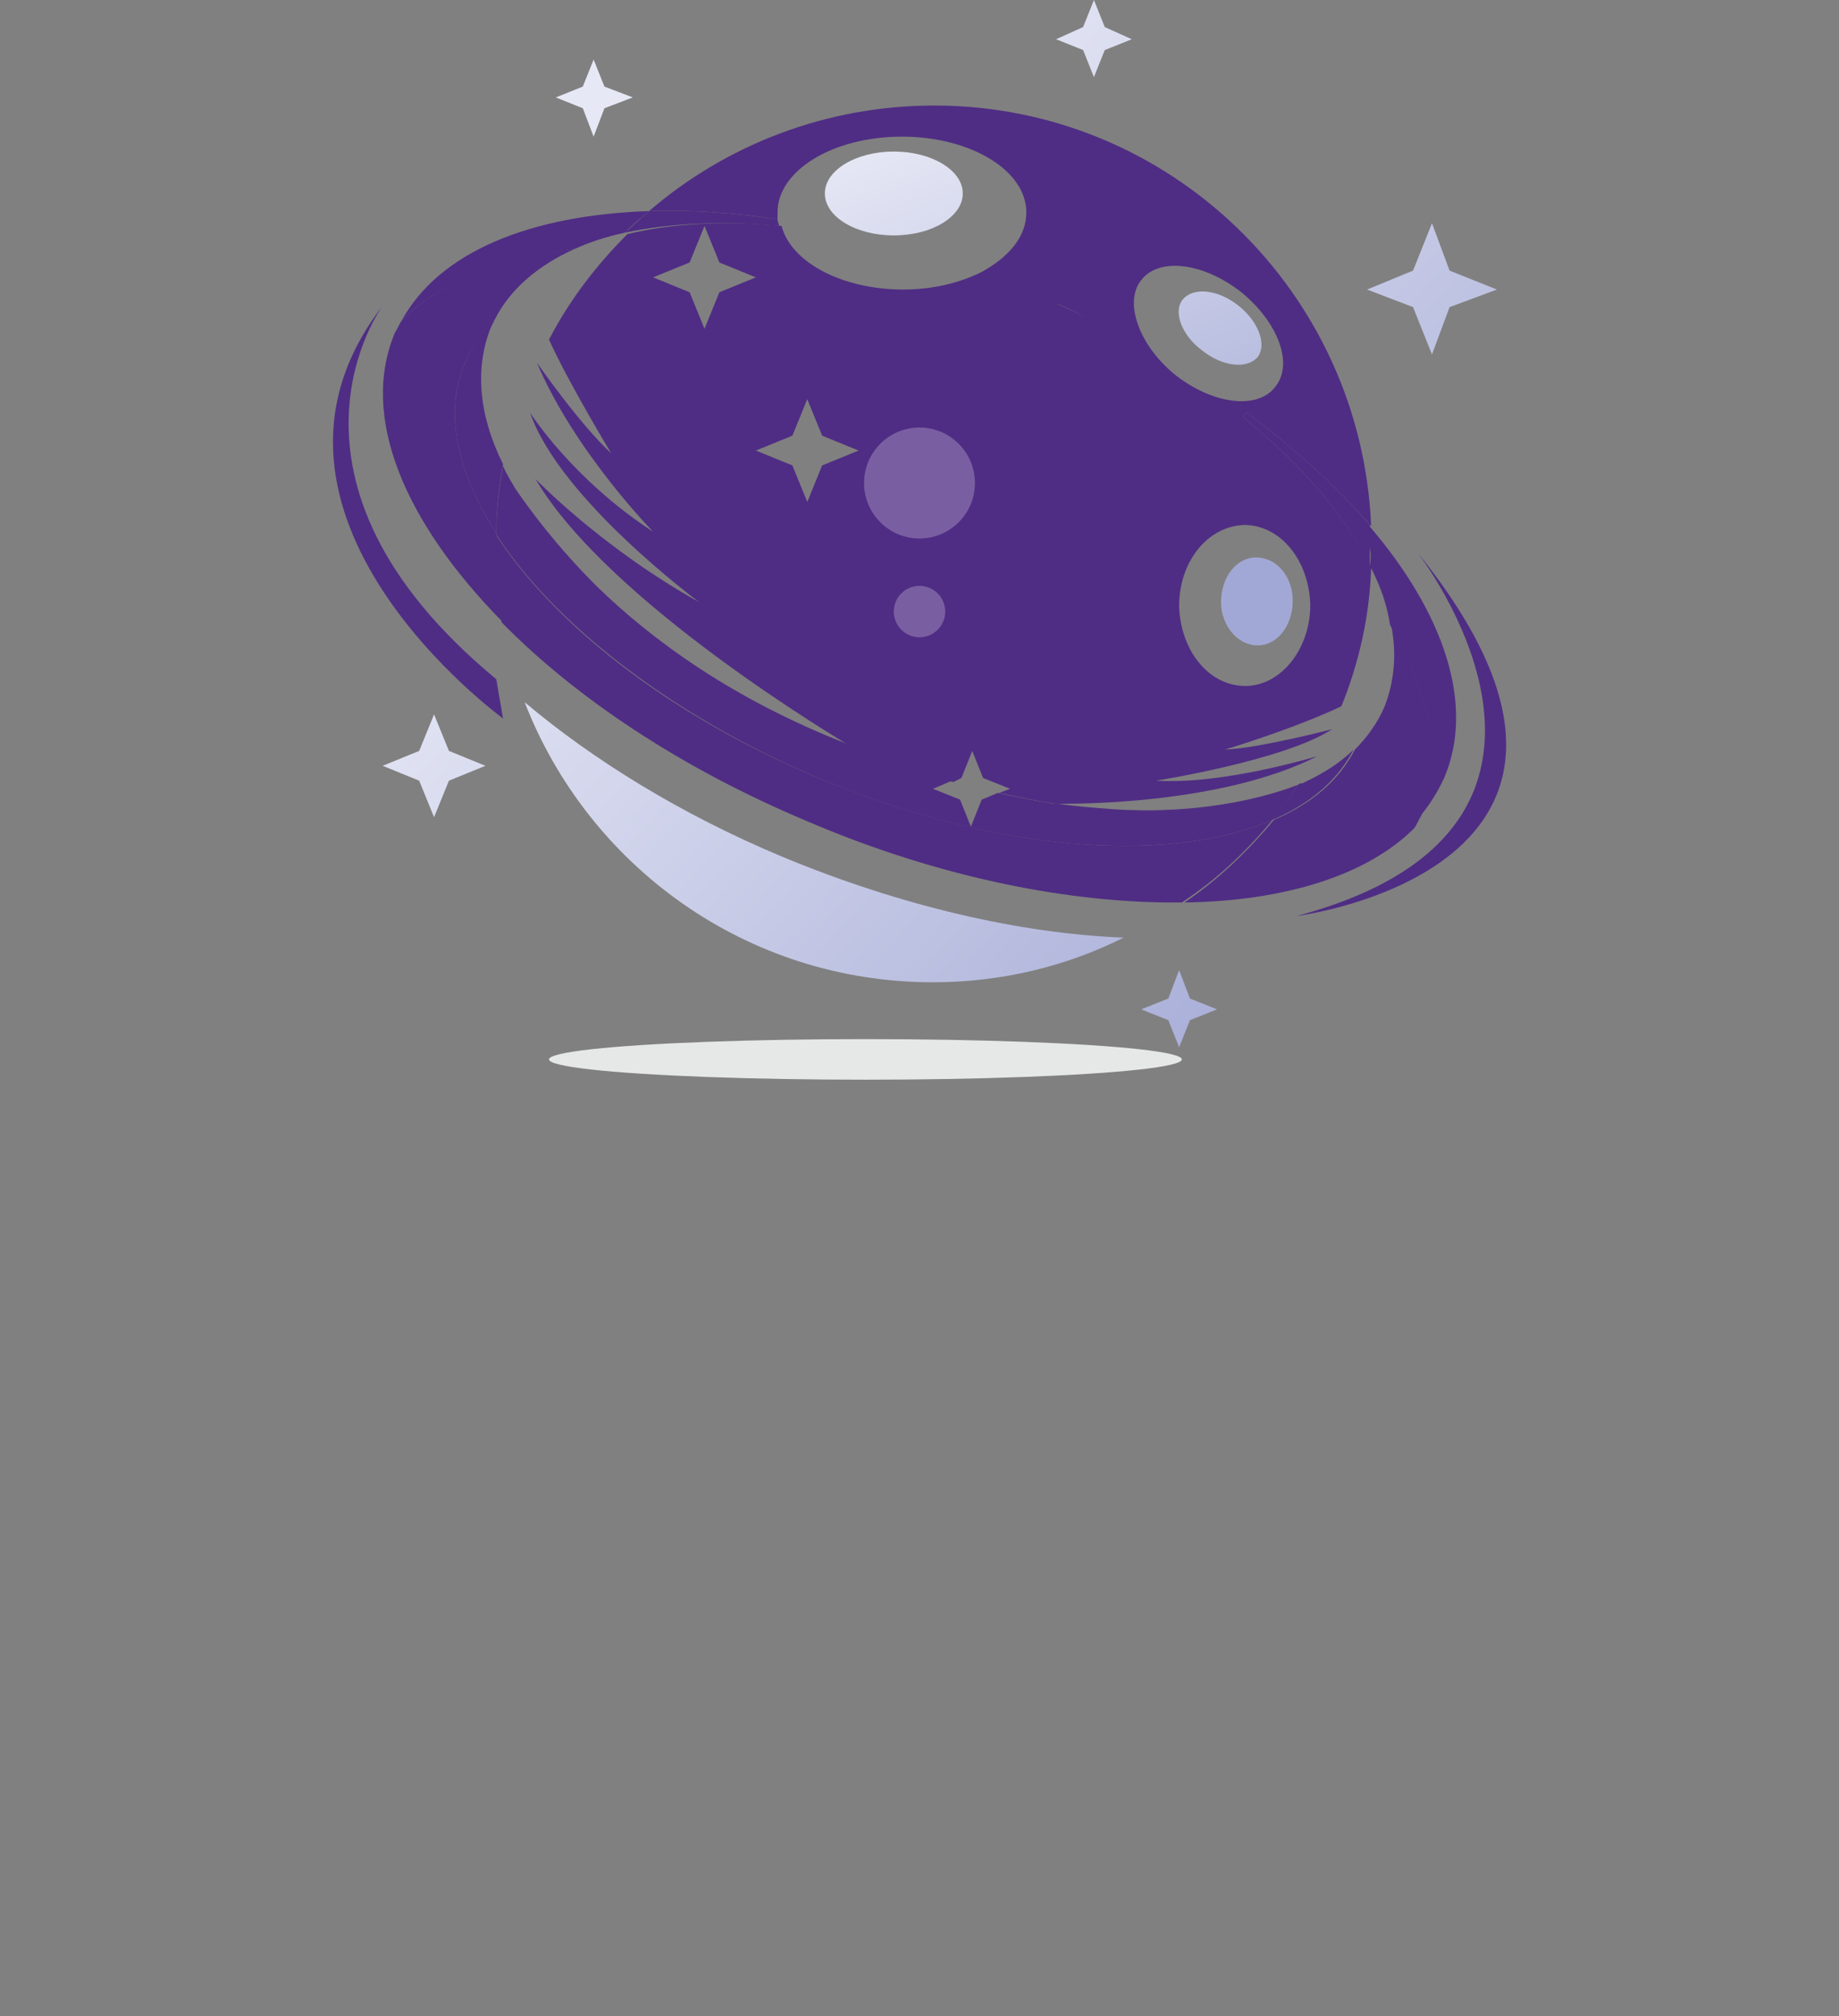 <?xml version="1.0" encoding="UTF-8" standalone="no"?>
<!-- Generator: Adobe Illustrator 22.0.1, SVG Export Plug-In . SVG Version: 6.00 Build 0)  -->

<svg
   xmlns:dc="http://purl.org/dc/elements/1.1/"
   xmlns:cc="http://creativecommons.org/ns#"
   xmlns:rdf="http://www.w3.org/1999/02/22-rdf-syntax-ns#"
   xmlns:svg="http://www.w3.org/2000/svg"
   xmlns="http://www.w3.org/2000/svg"
   xmlns:sodipodi="http://sodipodi.sourceforge.net/DTD/sodipodi-0.dtd"
   xmlns:inkscape="http://www.inkscape.org/namespaces/inkscape"
   version="1.1"
   id="Layer_1"
   x="0px"
   y="0px"
   viewBox="0 0 136 149"
   xml:space="preserve"
   sodipodi:docname="libscie-logo-purple-transparent-no-text.svg"
   inkscape:version="0.92.4 (unknown)"
   width="136"
   height="149"><rect x="0" y="0" width="136" height="149" fill="#808080" stroke="none"/><defs
     id="defs306" /><sodipodi:namedview
     pagecolor="#ffffff"
     bordercolor="#666666"
     borderopacity="1"
     objecttolerance="10"
     gridtolerance="10"
     guidetolerance="10"
     inkscape:pageopacity="0"
     inkscape:pageshadow="2"
     inkscape:window-width="1680"
     inkscape:window-height="986"
     id="namedview304"
     showgrid="false"
     inkscape:zoom="3.2637028"
     inkscape:cx="184.3659"
     inkscape:cy="103.72621"
     inkscape:window-x="0"
     inkscape:window-y="27"
     inkscape:window-maximized="1"
     inkscape:current-layer="Layer_1" /><style
     type="text/css"
     id="style2">
	.st0{fill:#FFFFFF;}
	.st1{fill:#4F2D84;}
	.st2{fill:url(#SVGID_1_);}
	.st3{fill:url(#SVGID_2_);}
	.st4{fill:url(#SVGID_3_);}
	.st5{fill:url(#SVGID_4_);}
	.st6{fill:url(#SVGID_5_);}
	.st7{fill:url(#SVGID_6_);}
	.st8{fill:url(#SVGID_7_);}
	.st9{fill:url(#SVGID_8_);}
	.st10{fill:url(#SVGID_9_);}
	.st11{fill:#E6E7E7;}
	.st12{opacity:0.24;fill:#FFFFFF;}
	.st13{fill:#38215C;}
	.st14{fill:#A8AAAD;}
	.st15{font-family:'Montserrat-Light';}
	.st16{font-size:18.59px;}
	.st17{opacity:0.1;}
	.st18{fill:url(#SVGID_10_);}
	.st19{fill:url(#SVGID_11_);}
	.st20{fill:url(#SVGID_12_);}
	.st21{fill:url(#SVGID_13_);}
	.st22{fill:url(#SVGID_14_);}
	.st23{fill:url(#SVGID_15_);}
	.st24{fill:url(#SVGID_16_);}
	.st25{fill:url(#SVGID_17_);}
	.st26{fill:url(#SVGID_18_);}
	.st27{fill:url(#SVGID_19_);}
</style><g
     id="g115"
     transform="translate(-126,-110.2)"><g
       id="g109"><g
         id="g105"><path
           class="st1"
           d="m 204.2,169.6 c -0.1,0 -0.1,0 -0.2,0 0.1,0 0.1,0 0.2,0 z"
           id="path6"
           inkscape:connector-curvature="0"
           style="fill:#4f2d84" /><path
           class="st1"
           d="m 164.1,146.3 c 1.4,2.4 3.5,4.9 6,7.2 -3,-3 -4.9,-5.6 -6,-7.2 z"
           id="path8"
           inkscape:connector-curvature="0"
           style="fill:#4f2d84" /><linearGradient
           id="SVGID_1_"
           gradientUnits="userSpaceOnUse"
           x1="216.188"
           y1="199.72"
           x2="160.425"
           y2="148.769"><stop
             offset="0"
             style="stop-color:#A2A8D5"
             id="stop10" /><stop
             offset="1"
             style="stop-color:#E6E8F5"
             id="stop12" /></linearGradient><path
           class="st2"
           d="m 183.8,173.5 c -7.4,-3.1 -13.9,-7.1 -19,-11.4 4.7,12.1 16.4,20.7 30.2,20.7 5.1,0 9.9,-1.2 14.1,-3.3 -7.6,-0.3 -16.4,-2.3 -25.3,-6 z"
           id="path15"
           inkscape:connector-curvature="0"
           style="fill:url(#SVGID_1_)" /><path
           class="st1"
           d="m 208.2,170 c 5.4,0.4 10.2,-0.2 13.8,-1.8 0,0 0,0 0,0 -1.3,0.5 -6.3,2.3 -13.8,1.8 z"
           id="path17"
           inkscape:connector-curvature="0"
           style="fill:#4f2d84" /><path
           class="st1"
           d="m 163.2,144.5 v 0 c -1.8,-3.6 -2.1,-7.1 -0.9,-10.1 0.1,-0.2 0.2,-0.4 0.3,-0.6 -1,0.9 -1.7,2 -2.2,3.2 -1.6,3.7 -0.6,8.1 2.3,12.6 0,-1.7 0.2,-3.4 0.5,-5.1 0,0 0,0 0,0 z"
           id="path19"
           inkscape:connector-curvature="0"
           style="fill:#4f2d84" /><path
           class="st1"
           d="m 172.2,127.4 c 0.6,-0.6 1.2,-1.1 1.8,-1.6 -8.8,0.3 -15.5,3 -18.3,8.1 2.8,-2.9 7.3,-4.6 12.8,-5.3 1.1,-0.5 2.3,-0.9 3.7,-1.2 z"
           id="path21"
           inkscape:connector-curvature="0"
           style="fill:#4f2d84" /><path
           class="st1"
           d="m 222.3,168.1 c 0,0 0,0 -0.1,0 -0.1,0 -0.2,0.1 -0.2,0.1 -0.6,0.9 -1.2,1.7 -1.9,2.6 2.8,-1.2 4.8,-2.9 6,-5.2 -1,1 -2.3,1.8 -3.8,2.5 z"
           id="path23"
           inkscape:connector-curvature="0"
           style="fill:#4f2d84" /><path
           class="st1"
           d="m 227.3,152 c 0.8,1.5 1.3,3 1.5,4.4 3,5 3.9,9.8 2.1,13.9 -0.1,0.3 -0.3,0.6 -0.5,0.9 1,-1 1.8,-2.2 2.4,-3.5 2.3,-5.4 0,-12.2 -5.6,-18.7 0,0.4 0,0.8 0,1.3 0.2,0.6 0.2,1.2 0.1,1.7 z"
           id="path25"
           inkscape:connector-curvature="0"
           style="fill:#4f2d84" /><path
           class="st1"
           d="m 183.6,126.9 c 0,-0.2 -0.1,-0.3 -0.1,-0.5 -3.4,-0.5 -6.6,-0.7 -9.5,-0.6 -0.6,0.5 -1.2,1.1 -1.8,1.6 3.3,-0.7 7.2,-0.9 11.4,-0.5 z"
           id="path27"
           inkscape:connector-curvature="0"
           style="fill:#4f2d84" /><path
           class="st1"
           d="m 218.2,140.7 c -0.1,0.1 -0.2,0.2 -0.3,0.3 4.3,3.5 7.6,7.3 9.4,11 0,-0.5 0,-1.1 0,-1.7 0,-0.4 0,-0.8 0,-1.3 -2.4,-2.8 -5.5,-5.6 -9.1,-8.3 z"
           id="path29"
           inkscape:connector-curvature="0"
           style="fill:#4f2d84" /><path
           class="st1"
           d="m 186.3,167.6 c 13.1,5.6 26.1,6.5 33.8,3.2 0.7,-0.8 1.3,-1.7 1.9,-2.6 -3.6,1.5 -8.4,2.2 -13.8,1.8 -1.3,-0.1 -2.6,-0.2 -4,-0.4 -0.1,0 -0.1,0 -0.2,0 0,0 0,0 -0.1,0 0,0 0,0 0,0 -1.3,-0.2 -2.7,-0.5 -4.1,-0.8 l -1.2,0.5 -0.8,2 -0.8,-2 -2,-0.8 1.4,-0.6 c -2.5,-0.7 -5.1,-1.6 -7.7,-2.7 0,0 0,0 0,0 -8.5,-3.3 -14.5,-7.7 -18.6,-11.7 -2.5,-2.4 -4.5,-4.8 -6,-7.2 -0.6,-1 -0.9,-1.6 -0.9,-1.7 -0.3,1.7 -0.5,3.4 -0.5,5.1 4.2,6.5 12.8,13.3 23.6,17.9 z"
           id="path31"
           inkscape:connector-curvature="0"
           style="fill:#4f2d84" /><path
           class="st1"
           d="m 200.7,131.1 c -0.7,-0.3 -1.4,-0.6 -2.2,-0.8 0,0 0,0 0,0 0.7,0.2 1.4,0.5 2.2,0.8 z"
           id="path33"
           inkscape:connector-curvature="0"
           style="fill:#4f2d84" /><path
           class="st1"
           d="m 163.2,156.2 c -0.3,-1.9 -0.5,-3.8 -0.5,-5.8 0,-0.3 0,-0.5 0,-0.8 -2.9,-4.5 -3.9,-8.9 -2.3,-12.6 0.5,-1.2 1.3,-2.3 2.2,-3.2 1.1,-2.2 3.2,-4 5.9,-5.2 -5.5,0.6 -10,2.4 -12.8,5.3 -0.2,0.3 -0.3,0.6 -0.5,0.9 -2.6,6.2 0.7,14 8,21.4 z"
           id="path35"
           inkscape:connector-curvature="0"
           style="fill:#4f2d84" /><path
           class="st1"
           d="m 228.9,156.5 c 0.4,2.1 0.2,4.1 -0.5,5.9 -0.5,1.2 -1.3,2.3 -2.2,3.2 -1.2,2.3 -3.2,4 -6,5.2 -1.9,2.3 -4.1,4.4 -6.6,6.1 7.4,-0.1 13.5,-2 17,-5.5 0.2,-0.3 0.3,-0.6 0.5,-0.9 1.6,-4.2 0.7,-9.1 -2.2,-14 z"
           id="path37"
           inkscape:connector-curvature="0"
           style="fill:#4f2d84" /><path
           class="st1"
           d="m 220.1,170.8 c -7.7,3.3 -20.6,2.4 -33.8,-3.2 -10.9,-4.6 -19.4,-11.3 -23.7,-18 0,0.3 0,0.5 0,0.8 0,2 0.2,3.9 0.5,5.8 5.5,5.6 13.3,10.8 22.6,14.7 9.8,4.2 19.6,6.1 27.7,6 2.6,-1.7 4.8,-3.8 6.7,-6.1 z"
           id="path39"
           inkscape:connector-curvature="0"
           style="fill:#4f2d84" /><path
           class="st1"
           d="m 206.4,133.6 c -0.8,-0.4 -1.6,-0.8 -2.4,-1.1 0.9,0.4 1.6,0.8 2.4,1.1 0,0.1 0,0.1 0,0 z"
           id="path41"
           inkscape:connector-curvature="0"
           style="fill:#4f2d84" /><linearGradient
           id="SVGID_2_"
           gradientUnits="userSpaceOnUse"
           x1="204.877"
           y1="156.592"
           x2="190.573"
           y2="120.567"><stop
             offset="0"
             style="stop-color:#A2A8D5"
             id="stop43" /><stop
             offset="1"
             style="stop-color:#E6E8F5"
             id="stop45" /></linearGradient><ellipse
           class="st3"
           cx="192.1"
           cy="124.5"
           rx="5.1"
           ry="3.1"
           id="ellipse48"
           style="fill:url(#SVGID_2_)" /><linearGradient
           id="SVGID_3_"
           gradientUnits="userSpaceOnUse"
           x1="222.265"
           y1="149.687"
           x2="207.962"
           y2="113.663"><stop
             offset="0"
             style="stop-color:#A2A8D5"
             id="stop50" /><stop
             offset="1"
             style="stop-color:#E6E8F5"
             id="stop52" /></linearGradient><path
           class="st4"
           d="m 214.9,136.1 c 1.5,1.2 3.3,1.4 4.1,0.5 0.7,-0.9 0.1,-2.6 -1.4,-3.8 -1.5,-1.2 -3.3,-1.4 -4.1,-0.5 -0.8,0.9 -0.1,2.7 1.4,3.8 z"
           id="path55"
           inkscape:connector-curvature="0"
           style="fill:url(#SVGID_3_)" /><linearGradient
           id="SVGID_4_"
           gradientUnits="userSpaceOnUse"
           x1="217.691"
           y1="151.504"
           x2="203.387"
           y2="115.48"><stop
             offset="0"
             style="stop-color:#A2A8D5"
             id="stop57" /><stop
             offset="1"
             style="stop-color:#E6E8F5"
             id="stop59" /></linearGradient><path
           class="st5"
           d="m 219,157.9 c 1.5,0 2.6,-1.5 2.6,-3.3 0,-1.8 -1.2,-3.2 -2.7,-3.2 -1.5,0 -2.6,1.5 -2.6,3.3 0,1.7 1.2,3.2 2.7,3.2 z"
           id="path62"
           inkscape:connector-curvature="0"
           style="fill:url(#SVGID_4_)" /><linearGradient
           id="SVGID_5_"
           gradientUnits="userSpaceOnUse"
           x1="257.27"
           y1="154.758"
           x2="201.507"
           y2="103.807"><stop
             offset="0"
             style="stop-color:#A2A8D5"
             id="stop64" /><stop
             offset="1"
             style="stop-color:#E6E8F5"
             id="stop66" /></linearGradient><polygon
           class="st6"
           points="236.7,131.6 233.2,130.2 231.9,126.7 230.5,130.2 227.1,131.6 230.5,132.9 231.9,136.4 233.2,132.9 "
           id="polygon69"
           style="fill:url(#SVGID_5_)" /><linearGradient
           id="SVGID_6_"
           gradientUnits="userSpaceOnUse"
           x1="206.157"
           y1="210.698"
           x2="150.395"
           y2="159.747"><stop
             offset="0"
             style="stop-color:#A2A8D5"
             id="stop71" /><stop
             offset="1"
             style="stop-color:#E6E8F5"
             id="stop73" /></linearGradient><polygon
           class="st7"
           points="154.3,166.8 157,167.9 158.1,170.6 159.2,167.9 161.9,166.8 159.2,165.7 158.1,163 157,165.7 "
           id="polygon76"
           style="fill:url(#SVGID_6_)" /><path
           class="st1"
           d="m 217.9,141 c 0.1,-0.1 0.2,-0.2 0.3,-0.3 3.6,2.7 6.7,5.5 9.2,8.4 -0.7,-17.3 -14.9,-31.1 -32.3,-31.1 -8,0 -15.4,2.9 -21.1,7.8 3,-0.1 6.2,0.1 9.5,0.6 0,-0.2 0,-0.3 0,-0.5 0,-3.1 4.1,-5.6 9.2,-5.6 5.1,0 9.2,2.5 9.2,5.6 0,1.8 -1.3,3.3 -3.3,4.4 0.7,0.3 1.4,0.5 2.2,0.8 -0.7,-0.3 -1.5,-0.6 -2.2,-0.8 -1.6,0.8 -3.6,1.3 -5.8,1.3 -4.5,0 -8.3,-2 -9,-4.7 -4.2,-0.4 -8.1,-0.2 -11.4,0.6 -2.3,2.3 -4.3,4.9 -5.8,7.8 1.5,3.3 4.6,8.4 4.6,8.4 -2.3,-2.1 -5.5,-6.7 -5.5,-6.7 0,0 0,0 0,0 2.8,6.6 8.6,12.5 8.6,12.5 -6,-3.9 -9.1,-8.8 -9.1,-8.8 2.2,6.4 12.5,14 12.5,14 -7.2,-4 -12.1,-9.1 -12.1,-9.1 5.4,9.2 22.9,19.5 23.2,19.7 2.6,1.1 5.2,2 7.7,2.7 l 0.6,-0.3 0.8,-2 0.8,2 2,0.8 -0.8,0.3 c 1.4,0.3 2.7,0.6 4.1,0.8 0.1,0 11.9,0.3 19.4,-3.5 0,0 0,0 0,0 -0.1,0 -6.8,2.1 -11.9,1.8 0,0 9.5,-1.5 13,-3.8 0,0 0,0 0,0 0,0 -5.4,1.4 -7.9,1.5 0,0 5,-1.5 8.6,-3.2 1.3,-3.2 2.1,-6.7 2.2,-10.3 -1.9,-3.8 -5.2,-7.6 -9.5,-11.1 z m -39.8,-6.5 -1.1,-2.7 -2.7,-1.1 2.7,-1.1 1.1,-2.7 1.1,2.7 2.7,1.1 -2.7,1.1 z m 8.7,10.1 -1.1,2.7 -1.1,-2.7 -2.7,-1.1 2.7,-1.1 1.1,-2.7 1.1,2.7 2.7,1.1 z m 19.6,-10.9 c -0.8,-0.4 -1.6,-0.8 -2.4,-1.1 0.9,0.3 1.6,0.7 2.4,1.1 0,0 0,0 0,0 z m 4,-2.8 c 1.3,-1.7 4.6,-1.3 7.4,0.9 2.7,2.2 3.9,5.3 2.5,7 -1.3,1.7 -4.6,1.3 -7.4,-0.9 -2.7,-2.2 -3.8,-5.4 -2.5,-7 z m 7.7,30 c -2.7,0 -4.8,-2.6 -4.9,-5.9 0,-3.3 2.1,-5.9 4.8,-6 2.7,0 4.8,2.6 4.9,5.9 0,3.3 -2.2,6 -4.8,6 z"
           id="path78"
           inkscape:connector-curvature="0"
           style="fill:#4f2d84" /><linearGradient
           id="SVGID_7_"
           gradientUnits="userSpaceOnUse"
           x1="222.272"
           y1="193.062"
           x2="166.509"
           y2="142.111"><stop
             offset="0"
             style="stop-color:#A2A8D5"
             id="stop80" /><stop
             offset="1"
             style="stop-color:#E6E8F5"
             id="stop82" /></linearGradient><polygon
           class="st8"
           points="210.4,184.8 212.4,185.6 213.2,187.6 214,185.6 216,184.8 214,184 213.2,181.9 212.4,184 "
           id="polygon85"
           style="fill:url(#SVGID_7_)" /><path
           class="st1"
           d="m 154.3,132.8 c -11.9,15.4 8.9,30.5 8.9,30.5 l -0.5,-2.9 c -17.9,-14.8 -8.4,-27.6 -8.4,-27.6 z"
           id="path87"
           inkscape:connector-curvature="0"
           style="fill:#4f2d84" /><path
           class="st1"
           d="m 230.8,151 c 0,0 15.9,20.3 -8.9,26.9 0,0 27.8,-3.5 8.9,-26.9 z"
           id="path89"
           inkscape:connector-curvature="0"
           style="fill:#4f2d84" /><linearGradient
           id="SVGID_8_"
           gradientUnits="userSpaceOnUse"
           x1="255.118"
           y1="157.114"
           x2="199.355"
           y2="106.163"><stop
             offset="0"
             style="stop-color:#A2A8D5"
             id="stop91" /><stop
             offset="1"
             style="stop-color:#E6E8F5"
             id="stop93" /></linearGradient><polygon
           class="st9"
           points="209.7,113.1 207.7,112.2 206.9,110.2 206.1,112.2 204.1,113.1 206.1,113.9 206.9,115.9 207.7,113.9 "
           id="polygon96"
           style="fill:url(#SVGID_8_)" /><linearGradient
           id="SVGID_9_"
           gradientUnits="userSpaceOnUse"
           x1="236.13"
           y1="177.895"
           x2="180.367"
           y2="126.945"><stop
             offset="0"
             style="stop-color:#A2A8D5"
             id="stop98" /><stop
             offset="1"
             style="stop-color:#E6E8F5"
             id="stop100" /></linearGradient><polygon
           class="st10"
           points="172.8,117.4 170.7,116.6 169.9,114.6 169.1,116.6 167.1,117.4 169.1,118.2 169.9,120.3 170.7,118.2 "
           id="polygon103"
           style="fill:url(#SVGID_9_)" /></g><ellipse
         class="st11"
         cx="190"
         cy="188.5"
         rx="23.4"
         ry="1.5"
         id="ellipse107"
         style="fill:#e6e7e7" /></g><circle
       class="st12"
       cx="194"
       cy="145.9"
       r="4.1"
       id="circle111"
       style="opacity:0.24;fill:#ffffff" /><circle
       class="st12"
       cx="194"
       cy="155.4"
       r="1.9"
       id="circle113"
       style="opacity:0.24;fill:#ffffff" /></g><linearGradient
     id="SVGID_19_"
     gradientUnits="userSpaceOnUse"
     x1="-371.355"
     y1="923.459"
     x2="592.35"
     y2="923.459"
     gradientTransform="rotate(180,394.473,1178.651)"><stop
       offset="0"
       style="stop-color:#A2A8D5"
       id="stop292" /><stop
       offset="1"
       style="stop-color:#E6E8F5"
       id="stop294" /></linearGradient></svg>